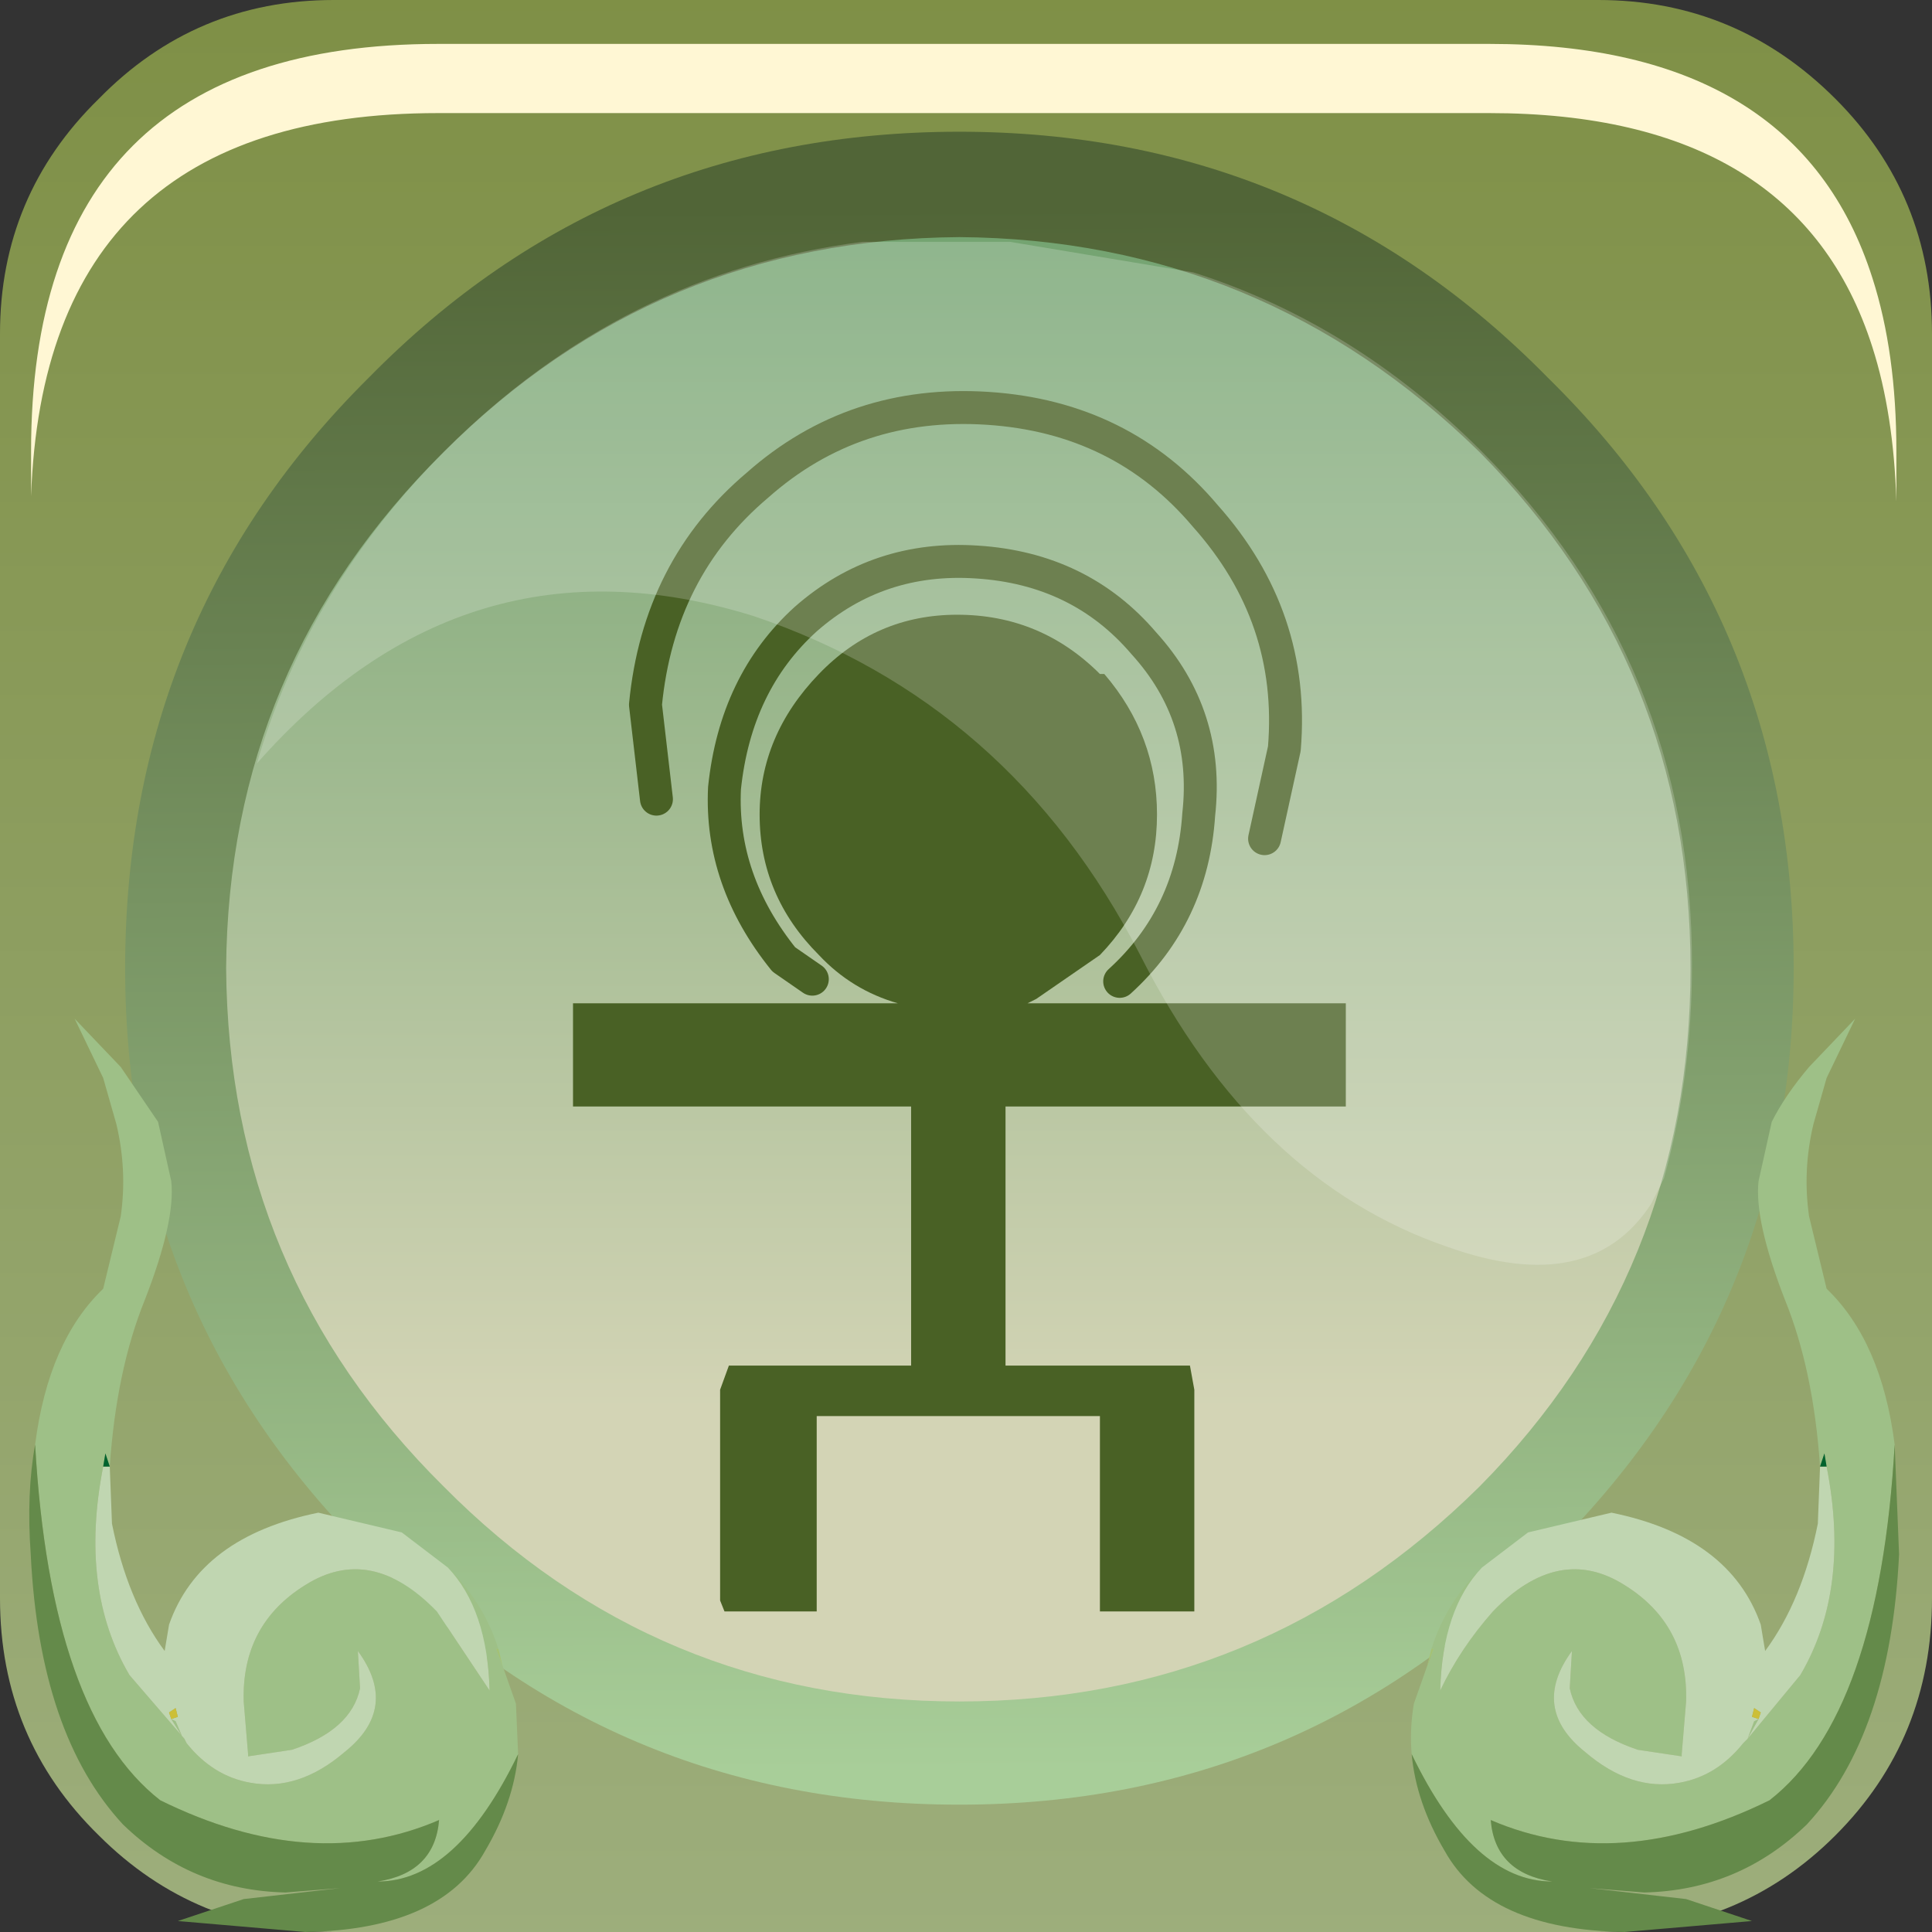 <?xml version="1.0" encoding="UTF-8" standalone="no"?>
<svg xmlns:xlink="http://www.w3.org/1999/xlink" height="44.0px" width="44.0px" xmlns="http://www.w3.org/2000/svg">
  <rect width="100%" height="100%" fill="#333333" stroke="none"/>
  <g transform="matrix(1.0, 0.0, 0.0, 1.0, 0.0, 0.0)">
    <use height="44.0" transform="matrix(1.0, 0.0, 0.0, 1.0, 0.0, 0.0)" width="44.0" xlink:href="#shape0"/>
    <use height="20.15" transform="matrix(1.159, 0.0, 0.0, 1.159, 5.85, 5.45)" width="28.2" xlink:href="#sprite0"/>
    <use height="8.6" transform="matrix(1.212, 0.0, 0.0, 1.212, 0.708, 1.0)" width="35.05" xlink:href="#sprite1"/>
    <use height="20.8" transform="matrix(1.0, 0.0, 0.0, 1.0, 0.65, 23.2)" width="42.65" xlink:href="#shape3"/>
  </g>
  <defs>
    <g id="shape0" transform="matrix(1.0, 0.0, 0.0, 1.0, 0.0, 0.0)">
      <path d="M41.8 2.25 Q44.0 4.45 44.0 7.6 L44.0 36.4 Q44.0 39.6 41.8 41.8 39.6 44.0 36.4 44.0 L7.6 44.0 Q4.45 44.0 2.25 41.8 0.0 39.6 0.0 36.4 L0.0 7.6 Q0.0 4.45 2.25 2.25 4.45 0.0 7.6 0.0 L36.4 0.0 Q39.55 0.0 41.8 2.25" fill="url(#gradient0)" fill-rule="evenodd" stroke="none"/>
      <path d="M40.6 22.05 Q40.6 29.75 35.2 35.2 29.75 40.6 22.05 40.6 14.3 40.6 8.85 35.2 3.4 29.75 3.4 22.05 3.4 14.3 8.85 8.95 14.3 3.5 22.05 3.5 29.75 3.5 35.2 8.95 40.6 14.4 40.6 22.05" fill="url(#gradient1)" fill-rule="evenodd" stroke="none"/>
      <path d="M30.65 22.85 L30.65 25.2 22.9 25.2 22.9 31.1 27.1 31.1 27.2 31.65 27.2 36.7 25.05 36.7 25.05 32.25 18.6 32.25 18.6 36.7 16.5 36.7 16.4 36.45 16.4 31.65 16.6 31.1 20.75 31.1 20.75 25.2 13.05 25.2 13.05 22.85 20.45 22.85 Q19.4 22.55 18.65 21.75 17.3 20.4 17.3 18.55 17.3 16.75 18.65 15.35 19.95 14.0 21.8 14.0 23.7 14.0 25.05 15.35 L25.15 15.35 Q26.35 16.75 26.35 18.55 26.35 20.4 25.05 21.75 L23.6 22.75 23.4 22.85 30.65 22.85" fill="#496125" fill-rule="evenodd" stroke="none"/>
      <path d="M14.95 18.2 L14.7 16.05 Q15.0 12.95 17.25 11.05 19.45 9.1 22.5 9.3 25.55 9.5 27.45 11.75 29.5 14.05 29.25 17.05 L28.8 19.1 M18.5 22.3 L17.85 21.85 Q16.4 20.05 16.5 17.95 16.75 15.55 18.35 14.1 20.0 12.65 22.25 12.8 24.6 12.95 26.05 14.65 27.55 16.3 27.3 18.55 27.15 20.85 25.5 22.35" fill="none" stroke="#496125" stroke-linecap="round" stroke-linejoin="round" stroke-width="0.75"/>
      <path d="M40.85 22.05 Q40.85 29.9 35.25 35.4 29.75 41.1 21.85 41.1 13.9 41.1 8.4 35.4 2.85 29.9 2.85 22.05 2.85 14.1 8.4 8.6 13.9 3.0 21.85 3.0 29.75 3.0 35.25 8.6 40.85 14.1 40.85 22.05 M33.7 10.3 Q28.75 5.45 21.85 5.4 14.95 5.45 10.1 10.3 5.2 15.15 5.15 22.05 5.2 29.0 10.1 33.85 14.95 38.75 21.85 38.75 28.75 38.75 33.7 33.85 38.5 29.0 38.5 22.05 38.5 15.15 33.7 10.3" fill="url(#gradient2)" fill-rule="evenodd" stroke="none"/>
    </g>
    <linearGradient gradientTransform="matrix(0.0, -0.028, -0.055, 0.0, 22.6, 21.95)" gradientUnits="userSpaceOnUse" id="gradient0" spreadMethod="pad" x1="-819.2" x2="819.2">
      <stop offset="0.012" stop-color="#9dae7c"/>
      <stop offset="1.0" stop-color="#7e8f45"/>
    </linearGradient>
    <linearGradient gradientTransform="matrix(0.0, -0.017, -0.017, 0.0, 22.05, 18.5)" gradientUnits="userSpaceOnUse" id="gradient1" spreadMethod="pad" x1="-819.2" x2="819.2">
      <stop offset="0.012" stop-color="#d3d4b5"/>
      <stop offset="1.0" stop-color="#71a26f"/>
    </linearGradient>
    <linearGradient gradientTransform="matrix(1.0E-4, 0.022, -0.023, 1.0E-4, 21.9, 22.3)" gradientUnits="userSpaceOnUse" id="gradient2" spreadMethod="pad" x1="-819.2" x2="819.2">
      <stop offset="0.012" stop-color="#516537"/>
      <stop offset="1.0" stop-color="#a8ce99"/>
    </linearGradient>
    <g id="sprite0" transform="matrix(1.0, 0.0, 0.0, 1.0, 0.0, 0.0)">
      <use height="20.15" transform="matrix(1.0, 0.0, 0.0, 1.0, 0.0, 0.0)" width="28.2" xlink:href="#shape1"/>
    </g>
    <g id="shape1" transform="matrix(1.0, 0.0, 0.0, 1.0, 0.0, 0.0)">
      <path d="M27.65 18.45 L27.4 18.95 Q26.2 20.8 23.4 19.8 19.6 18.5 17.35 14.05 14.8 9.1 9.75 7.4 4.1 5.65 0.0 10.3 1.0 6.85 3.7 4.15 7.2 0.65 11.9 0.05 L14.8 0.05 18.4 0.65 Q21.55 1.65 24.05 4.15 28.2 8.3 28.2 14.25 28.2 16.45 27.65 18.45" fill="#ffffff" fill-opacity="0.196" fill-rule="evenodd" stroke="none"/>
    </g>
    <g id="sprite1" transform="matrix(1.0, 0.0, 0.0, 1.0, 0.2, 0.0)">
      <use height="8.6" transform="matrix(1.0, 0.0, 0.0, 1.0, -0.2, 0.0)" width="35.05" xlink:href="#shape2"/>
    </g>
    <g id="shape2" transform="matrix(1.0, 0.0, 0.0, 1.0, 0.2, 0.0)">
      <path d="M34.85 8.6 Q34.8 6.95 34.4 5.7 33.0 1.3 27.2 1.3 L7.45 1.3 Q0.05 1.3 -0.2 8.5 L-0.2 7.65 Q-0.2 0.0 7.45 0.0 L27.2 0.0 Q33.0 0.0 34.4 4.4 34.85 5.8 34.85 7.65 L34.85 8.6" fill="#fff7d4" fill-rule="evenodd" stroke="none"/>
    </g>
    <g id="shape3" transform="matrix(1.0, 0.0, 0.0, 1.0, -0.65, -23.2)">
      <path d="M0.8 32.9 Q1.1 30.55 2.35 29.35 L2.75 27.7 Q2.9 26.65 2.65 25.6 L2.35 24.55 1.7 23.2 2.75 24.3 3.6 25.55 3.9 26.9 Q4.0 27.8 3.3 29.6 2.65 31.2 2.5 33.4 L2.4 33.1 2.35 33.4 Q1.8 36.2 2.95 38.15 L4.2 39.6 4.25 39.7 Q4.85 40.45 5.7 40.6 6.8 40.8 7.85 39.9 9.1 38.9 8.15 37.6 L8.2 38.45 Q8.0 39.4 6.65 39.85 L5.65 40.0 5.65 39.95 5.55 38.75 Q5.5 37.0 6.95 36.1 8.45 35.15 9.95 36.7 L11.15 38.5 Q11.1 36.65 10.2 35.7 L10.35 35.85 Q11.05 36.6 11.35 37.55 L11.3 37.55 11.45 37.95 11.75 38.8 11.8 39.95 Q10.4 42.85 8.6 42.85 9.9 42.65 10.0 41.45 7.1 42.7 3.65 41.0 1.15 39.05 0.8 32.9 M3.9 39.15 L4.0 39.2 4.15 39.55 3.9 39.15" fill="#9ec087" fill-rule="evenodd" stroke="none"/>
      <path d="M2.5 33.4 L2.55 34.7 Q2.9 36.45 3.75 37.6 L3.85 37.0 Q4.55 35.0 7.25 34.45 L9.15 34.9 10.2 35.7 Q11.1 36.65 11.15 38.5 L9.95 36.7 Q8.45 35.15 6.95 36.1 5.5 37.0 5.55 38.75 L5.65 39.95 5.65 40.0 6.65 39.85 Q8.0 39.4 8.2 38.45 L8.15 37.6 Q9.1 38.9 7.85 39.9 6.8 40.8 5.7 40.6 4.85 40.45 4.25 39.7 L4.2 39.6 2.95 38.15 Q1.8 36.2 2.35 33.4 L2.5 33.4 M3.9 39.15 L4.15 39.55 4.0 39.2 3.9 39.15 4.05 39.1 4.0 38.9 3.85 39.0 3.9 39.15" fill="#c0d6b1" fill-rule="evenodd" stroke="none"/>
      <path d="M2.35 33.4 L2.4 33.1 2.5 33.4 2.35 33.4" fill="#00632e" fill-rule="evenodd" stroke="none"/>
      <path d="M11.8 39.95 Q11.7 41.05 11.05 42.15 10.05 43.95 6.95 44.0 L4.05 43.75 5.55 43.25 7.75 43.0 6.5 43.1 Q4.35 43.05 2.8 41.55 0.9 39.5 0.7 35.4 0.6 34.0 0.8 32.9 1.15 39.05 3.65 41.0 7.1 42.7 10.0 41.45 9.9 42.65 8.6 42.85 10.4 42.85 11.8 39.95" fill="#648a4a" fill-rule="evenodd" stroke="none"/>
      <path d="M3.9 39.15 L3.85 39.0 4.0 38.9 4.05 39.1 3.9 39.15" fill="#ccbf38" fill-rule="evenodd" stroke="none"/>
      <path d="M11.35 37.55 L11.45 37.95 11.3 37.55 11.35 37.55" fill="url(#gradient3)" fill-rule="evenodd" stroke="none"/>
      <path d="M41.45 33.4 Q41.3 31.2 40.65 29.6 39.95 27.8 40.05 26.9 L40.35 25.55 Q40.65 24.95 41.2 24.3 L42.25 23.2 41.6 24.55 41.3 25.6 Q41.05 26.65 41.2 27.7 L41.6 29.35 Q42.85 30.55 43.15 32.9 42.8 39.05 40.3 41.0 36.85 42.7 33.95 41.45 34.05 42.65 35.35 42.85 33.55 42.85 32.15 39.95 32.1 39.4 32.2 38.8 L32.5 37.95 32.65 37.55 32.6 37.55 Q32.9 36.6 33.6 35.85 L33.75 35.7 Q32.85 36.65 32.8 38.5 33.25 37.55 34.0 36.7 35.5 35.15 37.0 36.1 38.45 37.0 38.4 38.75 L38.3 39.95 38.3 40.0 37.3 39.85 Q35.95 39.4 35.75 38.45 L35.8 37.6 Q34.85 38.9 36.1 39.9 37.15 40.8 38.25 40.6 39.1 40.45 39.7 39.7 L39.8 39.6 41.0 38.15 Q42.15 36.2 41.6 33.4 L41.55 33.1 41.45 33.4 M39.8 39.6 L39.95 39.2 40.05 39.15 39.8 39.6" fill="#9ec087" fill-rule="evenodd" stroke="none"/>
      <path d="M41.6 33.4 Q42.15 36.2 41.0 38.15 L39.8 39.6 39.7 39.7 Q39.1 40.45 38.25 40.6 37.15 40.8 36.1 39.9 34.85 38.9 35.8 37.6 L35.75 38.45 Q35.95 39.4 37.3 39.85 L38.3 40.0 38.3 39.95 38.4 38.75 Q38.45 37.0 37.0 36.1 35.5 35.15 34.0 36.7 33.25 37.55 32.8 38.5 32.85 36.65 33.75 35.7 L34.8 34.9 36.7 34.45 Q39.4 35.0 40.1 37.0 L40.2 37.6 Q41.05 36.45 41.4 34.7 L41.45 33.4 41.6 33.4 M40.05 39.15 L39.95 39.2 39.8 39.6 40.05 39.15 40.1 39.0 39.95 38.9 39.9 39.1 40.05 39.15" fill="#c0d6b1" fill-rule="evenodd" stroke="none"/>
      <path d="M41.45 33.4 L41.55 33.1 41.6 33.4 41.45 33.4" fill="#00632e" fill-rule="evenodd" stroke="none"/>
      <path d="M32.15 39.95 Q33.55 42.85 35.35 42.85 34.05 42.65 33.95 41.45 36.85 42.7 40.3 41.0 42.8 39.05 43.15 32.9 L43.25 35.4 Q43.05 39.5 41.15 41.55 39.6 43.05 37.45 43.1 L36.2 43.0 38.4 43.25 39.9 43.75 37.0 44.0 Q33.9 43.95 32.9 42.15 32.25 41.05 32.15 39.95" fill="#648a4a" fill-rule="evenodd" stroke="none"/>
      <path d="M40.05 39.15 L39.9 39.1 39.95 38.9 40.1 39.0 40.05 39.15" fill="#ccbf38" fill-rule="evenodd" stroke="none"/>
      <path d="M32.6 37.55 L32.65 37.55 32.5 37.95 32.6 37.55" fill="url(#gradient4)" fill-rule="evenodd" stroke="none"/>
    </g>
    <linearGradient gradientTransform="matrix(0.0, -0.025, -0.025, 0.0, 6.05, 31.5)" gradientUnits="userSpaceOnUse" id="gradient3" spreadMethod="pad" x1="-819.2" x2="819.2">
      <stop offset="0.012" stop-color="#bed9a5"/>
      <stop offset="1.0" stop-color="#739416"/>
    </linearGradient>
    <linearGradient gradientTransform="matrix(0.0, -0.025, 0.025, 0.0, 37.85, 31.5)" gradientUnits="userSpaceOnUse" id="gradient4" spreadMethod="pad" x1="-819.2" x2="819.2">
      <stop offset="0.012" stop-color="#bed9a5"/>
      <stop offset="1.0" stop-color="#739416"/>
    </linearGradient>
  </defs>
</svg>
